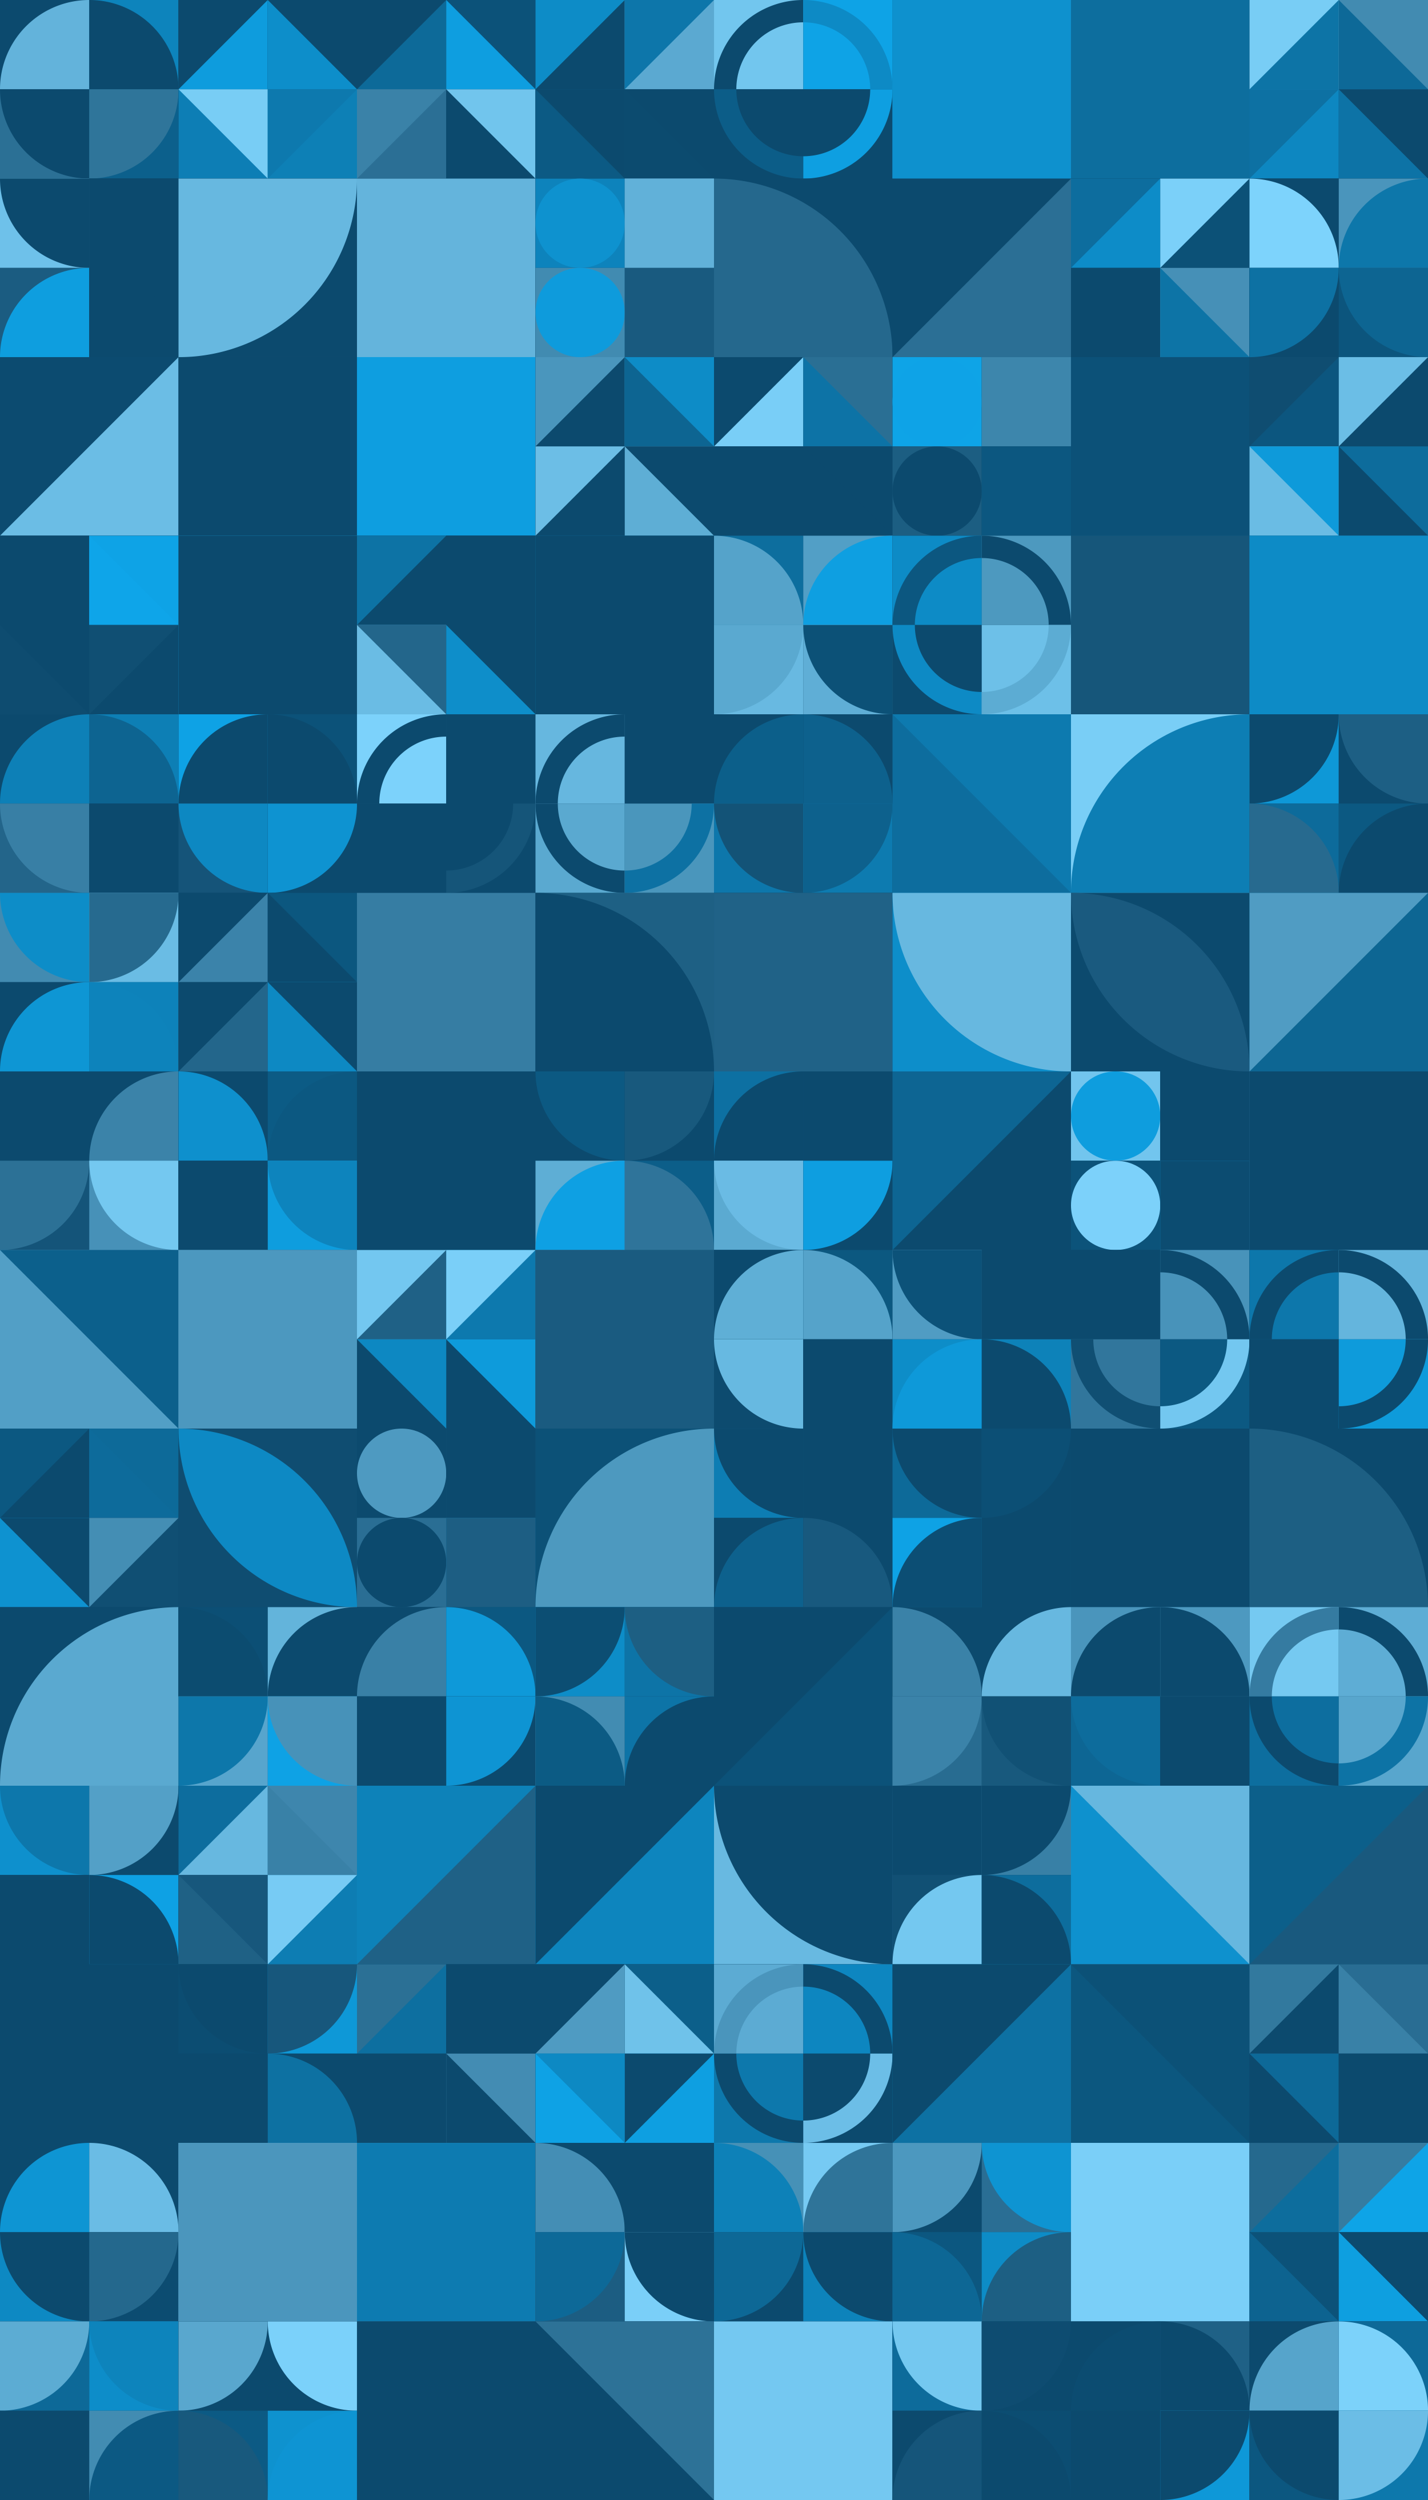 <?xml version="1.0" standalone="no"?><svg xmlns:xlink="http://www.w3.org/1999/xlink" xmlns="http://www.w3.org/2000/svg" viewBox="0 0 1000 1750.033" preserveAspectRatio="xMaxYMax slice"><g transform="scale(3.692)"><rect x="0" y="0" width="270.857" height="507.857" fill="#0c4a6e"/><rect x="0" y="0" width="33.857" height="33.857" fill="#0c4a6e"/><rect x="0" y="0" width="16.93" height="16.93" fill="#0c4a6e"/><path d="M 0 16.93 A 16.93 16.93 0 0 1  16.93 0 L 16.93 16.93" fill="#63b3db"/><rect x="16.93" y="0" width="16.93" height="16.93" fill="#0d84bc"/><path d="M 16.93 0 A 16.93 16.93 0 0 1 33.86 16.93 L 16.93 16.93" fill="#0c4a6e"/><rect x="0" y="16.93" width="16.93" height="16.93" fill="#2b7095"/><path d="M 0 16.93 A 16.93 16.93 0 0 0 16.93 33.86 L 16.93 16.93" fill="#0c4a6e"/><rect x="16.93" y="16.93" width="16.93" height="16.93" fill="#0c608c"/><path d="M 16.93 33.86 A 16.93 16.93 0 0 0 33.86 16.93 L 16.93 16.93" fill="#2f759a"/><rect x="33.857" y="0" width="33.857" height="33.857" fill="#0c4a6e"/><rect x="33.86" y="0" width="16.93" height="16.93" fill="#0c4a6e"/><polygon points="50.79,0 50.79,16.93 33.86,16.93" fill="#0e9cdd"/><rect x="50.79" y="0" width="16.93" height="16.93" fill="#0c4a6e"/><polygon points="50.79,0 67.72,16.93 50.79,16.93" fill="#0d8eca"/><rect x="33.86" y="16.93" width="16.93" height="16.93" fill="#0d7eb5"/><polygon points="33.86,16.93 50.79,16.93 50.79,33.86" fill="#78cdf5"/><rect x="50.79" y="16.93" width="16.93" height="16.93" fill="#0d80b6"/><polygon points="50.79,16.93 67.72,16.93 50.79,33.86" fill="#0d79ae"/><rect x="67.714" y="0" width="33.857" height="33.857" fill="#0c4a6e"/><rect x="67.71" y="0" width="16.93" height="16.93" fill="#0c4a6e"/><polygon points="84.64,0 84.64,16.93 67.71,16.93" fill="#0d6a99"/><rect x="84.64" y="0" width="16.93" height="16.93" fill="#0c5279"/><polygon points="84.64,0 101.57,16.93 84.64,16.93" fill="#0e9ee0"/><rect x="67.71" y="16.93" width="16.93" height="16.93" fill="#2b6f95"/><polygon points="67.71,16.93 84.64,16.93 67.71,33.86" fill="#3a82a8"/><rect x="84.64" y="16.93" width="16.93" height="16.93" fill="#0c4a6e"/><polygon points="84.64,16.93 101.57,16.93 101.57,33.86" fill="#71c5ed"/><rect x="101.571" y="0" width="33.857" height="33.857" fill="#0c4a6e"/><rect x="101.57" y="0" width="16.93" height="16.93" fill="#0d8cc7"/><polygon points="118.5,0 118.5,16.93 101.57,16.93" fill="#0c4a6e"/><rect x="118.5" y="0" width="16.93" height="16.93" fill="#5ba9d1"/><polygon points="118.5,0 135.43,0 118.5,16.93" fill="#0d76aa"/><rect x="101.57" y="16.93" width="16.93" height="16.93" fill="#0c5a84"/><polygon points="101.57,16.93 118.5,16.93 118.5,33.86" fill="#0c4a6e"/><rect x="118.5" y="16.93" width="16.93" height="16.93" fill="#0c4a6e"/><polygon points="118.5,16.93 135.43,33.86 118.5,33.86" fill="#0c4b6f"/><rect x="135.429" y="0" width="33.857" height="33.857" fill="#0c4a6e"/><rect x="135.43" y="0" width="16.93" height="16.93" fill="#72c6ee"/><path d="M 135.43 16.93 A 16.93 16.93 0 0 1 152.36 0 L 152.36 4.232 A 12.697 12.697 0 0 0 139.662 16.93" fill="#0c4a6e"/><rect x="152.36" y="0" width="16.93" height="16.93" fill="#0ea3e6"/><path d="M 152.36 0 A 16.93 16.93 0 0 1 169.29 16.93 L 165.058 16.93 A 12.697 12.697 0 0 0 152.36 4.232" fill="#0d8ac5"/><rect x="135.43" y="16.93" width="16.93" height="16.93" fill="#0c4a6e"/><path d="M 135.43 16.93 A 16.93 16.93 0 0 0 152.36 33.86 L 152.36 29.627 A 12.697 12.697 0 0 1 139.662 16.93" fill="#0c5d88"/><rect x="152.36" y="16.93" width="16.93" height="16.93" fill="#0c4a6e"/><path d="M 152.36 33.86 A 16.93 16.93 0 0 0 169.29 16.93 L 165.058 16.93 A 12.697 12.697 0 0 1 152.36 29.627" fill="#0e9fe1"/><rect x="169.29" y="0" width="33.86" height="33.86" fill="#0e9edf"/><rect x="169.29" y="0" width="33.86" height="33.86" fill="#0e91ce"/><rect x="203.14" y="0" width="33.86" height="33.86" fill="#0d6796"/><rect x="203.14" y="0" width="33.86" height="33.86" fill="#0d6e9e"/><rect x="237" y="0" width="33.857" height="33.857" fill="#0c4a6e"/><rect x="237" y="0" width="16.93" height="16.93" fill="#78cdf5"/><polygon points="253.93,0 253.93,16.93 237,16.93" fill="#0d74a6"/><rect x="253.93" y="0" width="16.93" height="16.93" fill="#428bb1"/><polygon points="253.93,0 270.86,16.93 253.93,16.93" fill="#0d6998"/><rect x="237" y="16.93" width="16.93" height="16.93" fill="#0d87c1"/><polygon points="237,16.93 253.93,16.93 237,33.86" fill="#0d71a3"/><rect x="253.93" y="16.93" width="16.93" height="16.93" fill="#0d73a6"/><polygon points="253.93,16.93 270.86,16.93 270.86,33.86" fill="#0c4a6e"/><rect x="0" y="33.857" width="33.857" height="33.857" fill="#0c4a6e"/><rect x="0" y="33.86" width="16.93" height="16.93" fill="#6ec1ea"/><path d="M 0 33.86 A 16.93 16.93 0 0 0 16.93 50.79 L 16.93 33.86" fill="#0c4a6e"/><rect x="16.93" y="33.86" width="16.93" height="16.93" fill="#0c4a6e"/><path d="M 16.93 50.79 A 16.93 16.93 0 0 0 33.86 33.86 L 16.93 33.86" fill="#0c4a6e"/><rect x="0" y="50.79" width="16.93" height="16.93" fill="#1b5c81"/><path d="M 0 67.72 A 16.93 16.93 0 0 1  16.93 50.79 L 16.93 67.72" fill="#0e9edf"/><rect x="16.93" y="50.79" width="16.93" height="16.93" fill="#0c4a6e"/><path d="M 16.93 50.79 A 16.93 16.93 0 0 1 33.86 67.72 L 16.93 67.72" fill="#0c4a6e"/><rect x="33.86" y="33.86" width="33.86" height="33.86" fill="#0c4a6e"/><path d="M 33.86 67.72 A 33.86 33.86 0 0 0 67.72 33.86 L 33.86 33.86" fill="#67b8e0"/><rect x="67.71" y="33.86" width="33.86" height="33.86" fill="#0c4a6e"/><rect x="67.71" y="33.86" width="33.86" height="33.86" fill="#64b4dc"/><rect x="101.571" y="33.857" width="33.857" height="33.857" fill="#0c4a6e"/><rect x="101.57" y="33.86" width="16.93" height="16.93" fill="#0d83bc"/><circle cx="110.035" cy="42.325" r="8.465" fill="#0e92cf"/><rect x="118.5" y="33.86" width="16.93" height="16.93" fill="#519dc4"/><rect x="118.5" y="33.86" width="16.93" height="16.93" fill="#61b1d9"/><rect x="101.57" y="50.79" width="16.93" height="16.93" fill="#418bb1"/><circle cx="110.035" cy="59.255" r="8.465" fill="#0e9bdc"/><rect x="118.5" y="50.79" width="16.93" height="16.93" fill="#3a82a8"/><rect x="118.5" y="50.79" width="16.93" height="16.93" fill="#195a7f"/><rect x="135.43" y="33.86" width="33.86" height="33.86" fill="#0c4a6e"/><path d="M 135.43 33.86 A 33.86 33.86 0 0 1 169.29 67.72 L 135.43 67.72" fill="#25688d"/><rect x="169.29" y="33.86" width="33.86" height="33.86" fill="#0c4a6e"/><polygon points="203.15,33.86 203.15,67.72 169.29,67.72" fill="#2b6f95"/><rect x="203.143" y="33.857" width="33.857" height="33.857" fill="#0c4a6e"/><rect x="203.14" y="33.86" width="16.93" height="16.93" fill="#0d6d9e"/><polygon points="220.07,33.86 220.07,50.79 203.14,50.79" fill="#0d8cc8"/><rect x="220.07" y="33.86" width="16.93" height="16.93" fill="#0c5177"/><polygon points="220.07,33.86 237,33.86 220.07,50.79" fill="#7bd0f9"/><rect x="203.14" y="50.79" width="16.93" height="16.93" fill="#0c4a6e"/><polygon points="203.14,50.79 220.07,50.79 220.07,67.72" fill="#0c4a6e"/><rect x="220.07" y="50.79" width="16.93" height="16.93" fill="#4690b7"/><polygon points="220.07,50.79 237,67.72 220.07,67.72" fill="#0d74a6"/><rect x="237" y="33.857" width="33.857" height="33.857" fill="#0c4a6e"/><rect x="237" y="33.86" width="16.93" height="16.93" fill="#0c4a6e"/><path d="M 237 33.86 A 16.93 16.93 0 0 1 253.93 50.79 L 237 50.79" fill="#7dd3fc"/><rect x="253.93" y="33.86" width="16.93" height="16.93" fill="#4a95bc"/><path d="M 253.93 50.79 A 16.93 16.93 0 0 1  270.86 33.86 L 270.86 50.79" fill="#0d77aa"/><rect x="237" y="50.79" width="16.93" height="16.93" fill="#0c4a6e"/><path d="M 237 67.72 A 16.93 16.93 0 0 0 253.93 50.79 L 237 50.79" fill="#0d71a3"/><rect x="253.93" y="50.79" width="16.93" height="16.93" fill="#0c557d"/><path d="M 253.93 50.79 A 16.93 16.93 0 0 0 270.86 67.72 L 270.86 50.79" fill="#0d6592"/><rect x="0" y="67.71" width="33.86" height="33.86" fill="#0c4b70"/><polygon points="33.86,67.71 33.86,101.57 0,101.57" fill="#6bbde5"/><rect x="33.86" y="67.71" width="33.86" height="33.86" fill="#2e7499"/><rect x="33.86" y="67.71" width="33.86" height="33.86" fill="#0c4a6e"/><rect x="67.71" y="67.71" width="33.86" height="33.86" fill="#0e8fcb"/><rect x="67.71" y="67.71" width="33.86" height="33.86" fill="#0e9ee0"/><rect x="101.571" y="67.714" width="33.857" height="33.857" fill="#0c4a6e"/><rect x="101.57" y="67.71" width="16.93" height="16.93" fill="#4a96bd"/><polygon points="118.5,67.71 118.5,84.64 101.57,84.64" fill="#0c4a6e"/><rect x="118.5" y="67.71" width="16.93" height="16.93" fill="#0d8cc7"/><polygon points="118.5,67.71 135.43,84.64 118.5,84.64" fill="#0d6592"/><rect x="101.57" y="84.64" width="16.93" height="16.93" fill="#0c4a6e"/><polygon points="101.57,84.64 118.5,84.64 101.57,101.57" fill="#6cbee6"/><rect x="118.5" y="84.64" width="16.93" height="16.93" fill="#5eaed5"/><polygon points="118.5,84.64 135.43,84.64 135.43,101.57" fill="#0c4a6e"/><rect x="135.429" y="67.714" width="33.857" height="33.857" fill="#0c4a6e"/><rect x="135.43" y="67.71" width="16.93" height="16.93" fill="#0c4a6e"/><polygon points="152.36,67.71 152.36,84.64 135.43,84.64" fill="#79cef7"/><rect x="152.36" y="67.71" width="16.93" height="16.93" fill="#2a6f94"/><polygon points="152.36,67.71 169.29,84.64 152.36,84.64" fill="#0d73a6"/><rect x="135.43" y="84.64" width="16.93" height="16.93" fill="#0c4a6e"/><polygon points="135.43,84.64 152.36,84.64 135.43,101.57" fill="#0c4a6e"/><rect x="152.36" y="84.64" width="16.93" height="16.93" fill="#0c4a6e"/><polygon points="152.36,84.64 169.29,84.64 169.29,101.57" fill="#0c4a6e"/><rect x="169.286" y="67.714" width="33.857" height="33.857" fill="#0c4a6e"/><rect x="169.29" y="67.71" width="16.93" height="16.93" fill="#0ea4e7"/><circle cx="177.755" cy="76.175" r="8.465" fill="#0ea3e7"/><rect x="186.21" y="67.71" width="16.93" height="16.93" fill="#0c4a6e"/><rect x="186.21" y="67.71" width="16.93" height="16.93" fill="#3d86ac"/><rect x="169.29" y="84.64" width="16.93" height="16.93" fill="#1c5e82"/><circle cx="177.755" cy="93.105" r="8.465" fill="#0c4a6e"/><rect x="186.21" y="84.64" width="16.93" height="16.93" fill="#0c4a6e"/><rect x="186.21" y="84.64" width="16.93" height="16.93" fill="#0c5780"/><rect x="203.14" y="67.71" width="33.86" height="33.86" fill="#0c5f8a"/><rect x="203.14" y="67.71" width="33.86" height="33.86" fill="#0c5178"/><rect x="237" y="67.714" width="33.857" height="33.857" fill="#0c4a6e"/><rect x="237" y="67.71" width="16.93" height="16.93" fill="#0f4d71"/><polygon points="253.93,67.71 253.93,84.64 237,84.64" fill="#0c567f"/><rect x="253.93" y="67.71" width="16.93" height="16.93" fill="#0c4a6e"/><polygon points="253.93,67.71 270.86,67.71 253.93,84.64" fill="#6bbee6"/><rect x="237" y="84.64" width="16.93" height="16.93" fill="#6abce4"/><polygon points="237,84.64 253.93,84.64 253.93,101.57" fill="#0e9ada"/><rect x="253.93" y="84.64" width="16.93" height="16.93" fill="#0d6c9c"/><polygon points="253.93,84.64 270.86,101.57 253.93,101.57" fill="#0c4a6e"/><rect x="0" y="101.571" width="33.857" height="33.857" fill="#0c4a6e"/><rect x="0" y="101.57" width="16.93" height="16.93" fill="#0c4a6e"/><polygon points="16.93,101.57 16.93,118.5 0,118.5" fill="#0c4a6e"/><rect x="16.93" y="101.57" width="16.93" height="16.93" fill="#0ea3e6"/><polygon points="16.93,101.57 33.86,118.5 16.93,118.5" fill="#0ea5e9"/><rect x="0" y="118.5" width="16.93" height="16.93" fill="#0e4c70"/><polygon points="0,118.5 16.93,118.5 16.93,135.43" fill="#0c4a6e"/><rect x="16.93" y="118.5" width="16.93" height="16.93" fill="#0c4a6e"/><polygon points="16.93,118.5 33.86,118.5 16.93,135.43" fill="#104f73"/><rect x="33.86" y="101.57" width="33.86" height="33.86" fill="#0e99d9"/><rect x="33.86" y="101.57" width="33.86" height="33.86" fill="#0c4a6e"/><rect x="67.714" y="101.571" width="33.857" height="33.857" fill="#0c4a6e"/><rect x="67.71" y="101.57" width="16.93" height="16.93" fill="#0d73a5"/><polygon points="84.64,101.57 84.64,118.5 67.71,118.5" fill="#0c4a6e"/><rect x="84.64" y="101.57" width="16.93" height="16.93" fill="#0c4a6e"/><polygon points="84.64,101.57 101.57,101.57 84.64,118.5" fill="#0c4a6e"/><rect x="67.71" y="118.5" width="16.93" height="16.93" fill="#6abce4"/><polygon points="67.71,118.5 84.64,118.5 84.64,135.43" fill="#23668b"/><rect x="84.64" y="118.5" width="16.93" height="16.93" fill="#0c4a6e"/><polygon points="84.64,118.5 101.57,135.43 84.64,135.43" fill="#0e8eca"/><rect x="101.57" y="101.57" width="33.86" height="33.86" fill="#0d71a3"/><rect x="101.57" y="101.57" width="33.86" height="33.86" fill="#0c4a6e"/><rect x="135.429" y="101.571" width="33.857" height="33.857" fill="#0c4a6e"/><rect x="135.43" y="101.57" width="16.93" height="16.93" fill="#0d6e9e"/><path d="M 135.43 101.57 A 16.93 16.93 0 0 1 152.36 118.5 L 135.43 118.5" fill="#55a3ca"/><rect x="152.36" y="101.57" width="16.93" height="16.93" fill="#529fc6"/><path d="M 152.36 118.5 A 16.93 16.93 0 0 1  169.29 101.57 L 169.29 118.5" fill="#0e9fe1"/><rect x="135.43" y="118.5" width="16.93" height="16.93" fill="#68b9e1"/><path d="M 135.43 135.43 A 16.93 16.93 0 0 0 152.36 118.5 L 135.43 118.5" fill="#5aa9d0"/><rect x="152.36" y="118.5" width="16.93" height="16.93" fill="#5faed6"/><path d="M 152.36 118.5 A 16.93 16.93 0 0 0 169.29 135.43 L 169.29 118.5" fill="#0c5177"/><rect x="169.286" y="101.571" width="33.857" height="33.857" fill="#0c4a6e"/><rect x="169.29" y="101.57" width="16.93" height="16.93" fill="#0d8bc6"/><path d="M 169.29 118.5 A 16.93 16.93 0 0 1 186.22 101.57 L 186.22 105.802 A 12.697 12.697 0 0 0 173.522 118.5" fill="#0c5780"/><rect x="186.21" y="101.57" width="16.93" height="16.93" fill="#4d99bf"/><path d="M 186.21 101.57 A 16.93 16.93 0 0 1 203.14 118.5 L 198.907 118.5 A 12.697 12.697 0 0 0 186.21 105.802" fill="#0c4a6e"/><rect x="169.29" y="118.5" width="16.93" height="16.93" fill="#0c4a6e"/><path d="M 169.29 118.5 A 16.93 16.93 0 0 0 186.22 135.43 L 186.22 131.197 A 12.697 12.697 0 0 1 173.522 118.5" fill="#0d8ac5"/><rect x="186.21" y="118.5" width="16.93" height="16.93" fill="#6dc0e8"/><path d="M 186.21 135.43 A 16.93 16.93 0 0 0 203.14 118.5 L 198.907 118.5 A 12.697 12.697 0 0 1 186.21 131.197" fill="#5cacd3"/><rect x="203.14" y="101.57" width="33.86" height="33.86" fill="#0c5a84"/><rect x="203.14" y="101.57" width="33.86" height="33.86" fill="#16567a"/><rect x="237" y="101.57" width="33.86" height="33.86" fill="#0d7aaf"/><rect x="237" y="101.57" width="33.86" height="33.86" fill="#0d8bc6"/><rect x="0" y="135.429" width="33.857" height="33.857" fill="#0c4a6e"/><rect x="0" y="135.43" width="16.93" height="16.93" fill="#0c4a6e"/><path d="M 0 152.36 A 16.93 16.93 0 0 1  16.93 135.43 L 16.93 152.36" fill="#0d80b7"/><rect x="16.93" y="135.43" width="16.93" height="16.93" fill="#0d7fb5"/><path d="M 16.93 135.43 A 16.93 16.93 0 0 1 33.86 152.36 L 16.93 152.36" fill="#0d6491"/><rect x="0" y="152.36" width="16.93" height="16.93" fill="#23658a"/><path d="M 0 152.36 A 16.93 16.93 0 0 0 16.93 169.29 L 16.93 152.36" fill="#387fa5"/><rect x="16.93" y="152.36" width="16.93" height="16.93" fill="#0c4a6e"/><path d="M 16.93 169.29 A 16.93 16.93 0 0 0 33.86 152.36 L 16.93 152.36" fill="#0c4a6e"/><rect x="33.857" y="135.429" width="33.857" height="33.857" fill="#0c4a6e"/><rect x="33.86" y="135.43" width="16.93" height="16.93" fill="#0ea2e5"/><path d="M 33.86 152.36 A 16.93 16.93 0 0 1  50.79 135.43 L 50.79 152.36" fill="#0c4a6e"/><rect x="50.79" y="135.43" width="16.93" height="16.93" fill="#0c5279"/><path d="M 50.79 135.43 A 16.93 16.93 0 0 1 67.72 152.36 L 50.79 152.36" fill="#0c4a6e"/><rect x="33.86" y="152.36" width="16.93" height="16.93" fill="#155479"/><path d="M 33.86 152.36 A 16.93 16.93 0 0 0 50.79 169.29 L 50.79 152.36" fill="#0d88c2"/><rect x="50.79" y="152.36" width="16.93" height="16.93" fill="#0c4a6e"/><path d="M 50.79 169.29 A 16.93 16.93 0 0 0 67.72 152.36 L 50.79 152.36" fill="#0e93d1"/><rect x="67.714" y="135.429" width="33.857" height="33.857" fill="#0c4a6e"/><rect x="67.71" y="135.43" width="16.93" height="16.93" fill="#7cd2fb"/><path d="M 67.71 152.36 A 16.93 16.93 0 0 1 84.64 135.43 L 84.64 139.662 A 12.697 12.697 0 0 0 71.942 152.36" fill="#0c4a6e"/><rect x="84.64" y="135.43" width="16.93" height="16.93" fill="#0c4a6e"/><path d="M 84.64 135.43 A 16.93 16.93 0 0 1 101.57 152.36 L 97.338 152.36 A 12.697 12.697 0 0 0 84.64 139.662" fill="#0c4a6e"/><rect x="67.71" y="152.36" width="16.93" height="16.93" fill="#0c4a6e"/><path d="M 67.71 152.36 A 16.93 16.93 0 0 0 84.64 169.29 L 84.64 165.058 A 12.697 12.697 0 0 1 71.942 152.36" fill="#0c4a6e"/><rect x="84.64" y="152.36" width="16.93" height="16.93" fill="#0c4a6e"/><path d="M 84.64 169.29 A 16.93 16.93 0 0 0 101.57 152.36 L 97.338 152.36 A 12.697 12.697 0 0 1 84.64 165.058" fill="#155579"/><rect x="101.571" y="135.429" width="33.857" height="33.857" fill="#0c4a6e"/><rect x="101.57" y="135.43" width="16.93" height="16.93" fill="#66b7df"/><path d="M 101.57 152.36 A 16.93 16.93 0 0 1 118.5 135.43 L 118.5 139.662 A 12.697 12.697 0 0 0 105.802 152.36" fill="#0c4a6e"/><rect x="118.5" y="135.43" width="16.93" height="16.93" fill="#0c4a6e"/><path d="M 118.5 135.43 A 16.93 16.93 0 0 1 135.43 152.36 L 131.197 152.36 A 12.697 12.697 0 0 0 118.5 139.662" fill="#0c4a6e"/><rect x="101.57" y="152.36" width="16.93" height="16.93" fill="#5aa9d0"/><path d="M 101.57 152.36 A 16.93 16.93 0 0 0 118.5 169.29 L 118.5 165.058 A 12.697 12.697 0 0 1 105.802 152.36" fill="#0c4a6e"/><rect x="118.5" y="152.36" width="16.93" height="16.93" fill="#4a96bc"/><path d="M 118.5 169.29 A 16.93 16.93 0 0 0 135.43 152.36 L 131.197 152.36 A 12.697 12.697 0 0 1 118.5 165.058" fill="#0d71a3"/><rect x="135.429" y="135.429" width="33.857" height="33.857" fill="#0c4a6e"/><rect x="135.43" y="135.43" width="16.93" height="16.93" fill="#0c4a6e"/><path d="M 135.43 152.36 A 16.93 16.93 0 0 1  152.36 135.43 L 152.36 152.36" fill="#0c5f8a"/><rect x="152.36" y="135.43" width="16.93" height="16.93" fill="#0c4a6e"/><path d="M 152.36 135.43 A 16.93 16.93 0 0 1 169.29 152.36 L 152.36 152.36" fill="#0d618d"/><rect x="135.43" y="152.36" width="16.93" height="16.93" fill="#0d77ab"/><path d="M 135.43 152.36 A 16.93 16.93 0 0 0 152.36 169.29 L 152.36 152.36" fill="#135377"/><rect x="152.36" y="152.36" width="16.93" height="16.93" fill="#0d7bb0"/><path d="M 152.36 169.29 A 16.93 16.93 0 0 0 169.29 152.36 L 152.36 152.36" fill="#0d618d"/><rect x="169.29" y="135.43" width="33.86" height="33.86" fill="#0d6d9e"/><polygon points="169.29,135.43 203.15,135.43 203.15,169.29" fill="#0d7aaf"/><rect x="203.14" y="135.43" width="33.86" height="33.86" fill="#79cef6"/><path d="M 203.14 169.29 A 33.86 33.86 0 0 1  237 135.43 L 237 169.29" fill="#0d7eb4"/><rect x="237" y="135.429" width="33.857" height="33.857" fill="#0c4a6e"/><rect x="237" y="135.43" width="16.93" height="16.93" fill="#0e98d7"/><path d="M 237 152.36 A 16.93 16.93 0 0 0 253.93 135.43 L 237 135.43" fill="#0c4a6e"/><rect x="253.93" y="135.43" width="16.93" height="16.93" fill="#0c4a6e"/><path d="M 253.93 135.43 A 16.93 16.93 0 0 0 270.86 152.36 L 270.86 135.43" fill="#1d5f84"/><rect x="237" y="152.36" width="16.93" height="16.93" fill="#0d6b9b"/><path d="M 237 152.36 A 16.93 16.93 0 0 1 253.93 169.29 L 237 169.29" fill="#276a8f"/><rect x="253.93" y="152.36" width="16.93" height="16.93" fill="#0c5982"/><path d="M 253.93 169.29 A 16.93 16.93 0 0 1  270.86 152.36 L 270.86 169.29" fill="#0c4a6e"/><rect x="0" y="169.286" width="33.857" height="33.857" fill="#0c4a6e"/><rect x="0" y="169.29" width="16.93" height="16.93" fill="#428bb1"/><path d="M 0 169.29 A 16.93 16.93 0 0 0 16.93 186.22 L 16.93 169.29" fill="#0d8dc8"/><rect x="16.93" y="169.29" width="16.93" height="16.93" fill="#6abce4"/><path d="M 16.93 186.22 A 16.93 16.93 0 0 0 33.86 169.29 L 16.93 169.29" fill="#266a8f"/><rect x="0" y="186.21" width="16.93" height="16.93" fill="#0c4a6e"/><path d="M 0 203.14 A 16.93 16.93 0 0 1  16.93 186.21 L 16.93 203.14" fill="#0e96d4"/><rect x="16.93" y="186.21" width="16.93" height="16.93" fill="#0d82ba"/><path d="M 16.93 186.21 A 16.93 16.93 0 0 1 33.86 203.14 L 16.93 203.14" fill="#0d83bb"/><rect x="33.857" y="169.286" width="33.857" height="33.857" fill="#0c4a6e"/><rect x="33.86" y="169.29" width="16.93" height="16.93" fill="#0c4a6e"/><polygon points="50.79,169.29 50.79,186.22 33.86,186.22" fill="#3b83aa"/><rect x="50.79" y="169.29" width="16.93" height="16.93" fill="#0c577f"/><polygon points="50.79,169.29 67.72,186.22 50.79,186.22" fill="#0c4a6e"/><rect x="33.86" y="186.21" width="16.93" height="16.93" fill="#23668b"/><polygon points="33.86,186.21 50.79,186.21 33.86,203.14" fill="#0c4a6e"/><rect x="50.79" y="186.21" width="16.93" height="16.93" fill="#0d89c3"/><polygon points="50.79,186.21 67.72,186.21 67.72,203.14" fill="#0c4a6e"/><rect x="67.71" y="169.29" width="33.86" height="33.86" fill="#0c4a6e"/><rect x="67.71" y="169.29" width="33.86" height="33.86" fill="#367da3"/><rect x="101.57" y="169.29" width="33.86" height="33.86" fill="#1e6084"/><path d="M 101.57 169.29 A 33.86 33.86 0 0 1 135.43 203.15 L 101.57 203.15" fill="#0c4a6e"/><rect x="135.43" y="169.29" width="33.86" height="33.86" fill="#0c4a6e"/><rect x="135.43" y="169.29" width="33.86" height="33.86" fill="#206287"/><rect x="169.29" y="169.29" width="33.86" height="33.86" fill="#0d8eca"/><path d="M 169.29 169.29 A 33.86 33.86 0 0 0 203.15 203.15 L 203.15 169.29" fill="#67b8e0"/><rect x="203.14" y="169.29" width="33.86" height="33.86" fill="#0c4a6e"/><path d="M 203.14 169.29 A 33.86 33.86 0 0 1  237 203.15 L 203.14 169.29 A 33.86 33.86 0 0 0 237 203.15" fill="#1a5a7f"/><rect x="237" y="169.29" width="33.86" height="33.86" fill="#0d6693"/><polygon points="237,169.29 270.86,169.29 237,203.15" fill="#509cc3"/><rect x="0" y="203.143" width="33.857" height="33.857" fill="#0c4a6e"/><rect x="0" y="203.14" width="16.93" height="16.93" fill="#0c4a6e"/><path d="M 0 203.14 A 16.93 16.93 0 0 1 16.93 220.07 L 0 220.07" fill="#0c4a6e"/><rect x="16.93" y="203.14" width="16.93" height="16.93" fill="#0c4a6e"/><path d="M 16.93 220.07 A 16.93 16.93 0 0 1  33.86 203.14 L 33.86 220.07" fill="#3b83a9"/><rect x="0" y="220.07" width="16.93" height="16.93" fill="#145479"/><path d="M 0 237 A 16.93 16.93 0 0 0 16.93 220.07 L 0 220.07" fill="#2c7196"/><rect x="16.93" y="220.07" width="16.93" height="16.93" fill="#4791b8"/><path d="M 16.93 220.07 A 16.93 16.93 0 0 0 33.86 237 L 33.86 220.07" fill="#74c8f0"/><rect x="33.857" y="203.143" width="33.857" height="33.857" fill="#0c4a6e"/><rect x="33.86" y="203.14" width="16.93" height="16.93" fill="#0c4a6e"/><path d="M 33.86 203.14 A 16.93 16.93 0 0 1 50.79 220.07 L 33.86 220.07" fill="#0e90cd"/><rect x="50.79" y="203.14" width="16.93" height="16.93" fill="#0c5b85"/><path d="M 50.79 220.07 A 16.93 16.93 0 0 1  67.72 203.14 L 67.72 220.07" fill="#0c5881"/><rect x="33.86" y="220.07" width="16.93" height="16.93" fill="#0c4a6e"/><path d="M 33.86 237 A 16.93 16.93 0 0 0 50.79 220.07 L 33.86 220.07" fill="#0c4a6e"/><rect x="50.79" y="220.07" width="16.93" height="16.93" fill="#0e9dde"/><path d="M 50.79 220.07 A 16.93 16.93 0 0 0 67.72 237 L 67.72 220.07" fill="#0d84bd"/><rect x="67.71" y="203.14" width="33.86" height="33.86" fill="#0c4a6e"/><polygon points="67.71,203.14 101.57,203.14 101.57,237" fill="#0c4a6e"/><rect x="101.571" y="203.143" width="33.857" height="33.857" fill="#0c4a6e"/><rect x="101.57" y="203.14" width="16.93" height="16.93" fill="#0c4a6e"/><path d="M 101.57 203.14 A 16.93 16.93 0 0 0 118.5 220.07 L 118.5 203.14" fill="#0c5982"/><rect x="118.5" y="203.14" width="16.93" height="16.93" fill="#0c4a6e"/><path d="M 118.5 220.07 A 16.93 16.93 0 0 0 135.43 203.14 L 118.5 203.14" fill="#18597d"/><rect x="101.57" y="220.07" width="16.93" height="16.93" fill="#5eaed5"/><path d="M 101.57 237 A 16.93 16.93 0 0 1  118.5 220.07 L 118.5 237" fill="#0ea0e3"/><rect x="118.5" y="220.07" width="16.93" height="16.93" fill="#0c5e89"/><path d="M 118.5 220.07 A 16.93 16.93 0 0 1 135.43 237 L 118.5 237" fill="#2f749a"/><rect x="135.429" y="203.143" width="33.857" height="33.857" fill="#0c4a6e"/><rect x="135.43" y="203.14" width="16.93" height="16.93" fill="#0d70a2"/><path d="M 135.43 220.07 A 16.93 16.93 0 0 1  152.36 203.14 L 152.36 220.07" fill="#0c4a6e"/><rect x="152.36" y="203.14" width="16.93" height="16.93" fill="#0c4a6e"/><path d="M 152.36 203.14 A 16.93 16.93 0 0 1 169.29 220.07 L 152.36 220.07" fill="#0c4a6e"/><rect x="135.43" y="220.07" width="16.93" height="16.93" fill="#5baad1"/><path d="M 135.43 220.07 A 16.93 16.93 0 0 0 152.36 237 L 152.36 220.07" fill="#6abbe4"/><rect x="152.36" y="220.07" width="16.93" height="16.93" fill="#0c4a6e"/><path d="M 152.36 237 A 16.93 16.93 0 0 0 169.29 220.07 L 152.36 220.07" fill="#0e9ee0"/><rect x="169.29" y="203.14" width="33.86" height="33.86" fill="#0d6593"/><polygon points="203.15,203.14 203.15,237 169.29,237" fill="#0c4a6e"/><rect x="203.143" y="203.143" width="33.857" height="33.857" fill="#0c4a6e"/><rect x="203.14" y="203.14" width="16.93" height="16.93" fill="#72c5ee"/><circle cx="211.605" cy="211.605" r="8.465" fill="#0e9dde"/><rect x="220.07" y="203.14" width="16.93" height="16.93" fill="#0c577f"/><rect x="220.07" y="203.14" width="16.93" height="16.93" fill="#0c4a6e"/><rect x="203.14" y="220.07" width="16.93" height="16.93" fill="#0c537a"/><circle cx="211.605" cy="228.535" r="8.465" fill="#7cd1fa"/><rect x="220.07" y="220.07" width="16.93" height="16.93" fill="#0e8fcc"/><rect x="220.07" y="220.07" width="16.93" height="16.93" fill="#0c4c71"/><rect x="237" y="203.14" width="33.86" height="33.86" fill="#286d92"/><rect x="237" y="203.14" width="33.86" height="33.86" fill="#0c4a6e"/><rect x="0" y="237" width="33.86" height="33.86" fill="#529fc6"/><polygon points="0,237 33.86,237 33.86,270.86" fill="#0c608c"/><rect x="33.86" y="237" width="33.86" height="33.86" fill="#458fb5"/><rect x="33.86" y="237" width="33.86" height="33.86" fill="#4c98bf"/><rect x="67.714" y="237" width="33.857" height="33.857" fill="#0c4a6e"/><rect x="67.71" y="237" width="16.93" height="16.93" fill="#73c7f0"/><polygon points="84.64,237 84.64,253.93 67.71,253.93" fill="#1f6186"/><rect x="84.64" y="237" width="16.93" height="16.93" fill="#0d79ae"/><polygon points="84.64,237 101.57,237 84.64,253.93" fill="#7acff8"/><rect x="67.71" y="253.93" width="16.93" height="16.93" fill="#0c4a6e"/><polygon points="67.71,253.93 84.64,253.93 84.64,270.86" fill="#0d88c2"/><rect x="84.64" y="253.93" width="16.93" height="16.93" fill="#0e9bdb"/><polygon points="84.64,253.93 101.57,270.86 84.64,270.86" fill="#0c4a6e"/><rect x="101.57" y="237" width="33.86" height="33.86" fill="#2a6f94"/><rect x="101.57" y="237" width="33.86" height="33.86" fill="#1a5b80"/><rect x="135.429" y="237" width="33.857" height="33.857" fill="#0c4a6e"/><rect x="135.43" y="237" width="16.93" height="16.93" fill="#0c4a6e"/><path d="M 135.43 253.93 A 16.93 16.93 0 0 1  152.36 237 L 152.36 253.93" fill="#5fafd6"/><rect x="152.36" y="237" width="16.93" height="16.93" fill="#0c5880"/><path d="M 152.36 237 A 16.93 16.93 0 0 1 169.29 253.93 L 152.36 253.93" fill="#55a3ca"/><rect x="135.43" y="253.93" width="16.93" height="16.93" fill="#0d4b6f"/><path d="M 135.43 253.93 A 16.93 16.93 0 0 0 152.36 270.86 L 152.36 253.93" fill="#67b9e1"/><rect x="152.36" y="253.93" width="16.93" height="16.93" fill="#0c4a6e"/><path d="M 152.36 270.86 A 16.93 16.93 0 0 0 169.29 253.93 L 152.36 253.93" fill="#0c4a6e"/><rect x="169.286" y="237" width="33.857" height="33.857" fill="#0c4a6e"/><rect x="169.29" y="237" width="16.93" height="16.93" fill="#509cc3"/><path d="M 169.29 237 A 16.93 16.93 0 0 0 186.22 253.93 L 186.22 237" fill="#0c5279"/><rect x="186.21" y="237" width="16.93" height="16.93" fill="#0c4a6e"/><path d="M 186.21 253.93 A 16.93 16.93 0 0 0 203.14 237 L 186.21 237" fill="#0c4a6e"/><rect x="169.29" y="253.93" width="16.93" height="16.93" fill="#0d8dc8"/><path d="M 169.29 270.86 A 16.93 16.93 0 0 1  186.22 253.93 L 186.22 270.86" fill="#0e99d9"/><rect x="186.21" y="253.93" width="16.93" height="16.93" fill="#0d82b9"/><path d="M 186.21 253.93 A 16.93 16.93 0 0 1 203.14 270.86 L 186.21 270.86" fill="#0c4a6e"/><rect x="203.143" y="237" width="33.857" height="33.857" fill="#0c4a6e"/><rect x="203.14" y="237" width="16.93" height="16.93" fill="#0c4a6e"/><path d="M 203.14 253.93 A 16.93 16.93 0 0 1 220.07 237 L 220.07 241.232 A 12.697 12.697 0 0 0 207.372 253.93" fill="#0c4a6e"/><rect x="220.07" y="237" width="16.93" height="16.93" fill="#4893ba"/><path d="M 220.07 237 A 16.93 16.93 0 0 1 237 253.93 L 232.767 253.93 A 12.697 12.697 0 0 0 220.07 241.232" fill="#0c4a6e"/><rect x="203.14" y="253.93" width="16.93" height="16.93" fill="#31769c"/><path d="M 203.14 253.93 A 16.93 16.93 0 0 0 220.07 270.86 L 220.07 266.627 A 12.697 12.697 0 0 1 207.372 253.93" fill="#104f73"/><rect x="220.07" y="253.93" width="16.93" height="16.93" fill="#0c5982"/><path d="M 220.07 270.86 A 16.93 16.93 0 0 0 237 253.93 L 232.767 253.93 A 12.697 12.697 0 0 1 220.07 266.627" fill="#73c7f0"/><rect x="237" y="237" width="33.857" height="33.857" fill="#0c4a6e"/><rect x="237" y="237" width="16.93" height="16.93" fill="#0d77ab"/><path d="M 237 253.93 A 16.93 16.93 0 0 1 253.93 237 L 253.93 241.232 A 12.697 12.697 0 0 0 241.232 253.93" fill="#0c4a6e"/><rect x="253.93" y="237" width="16.93" height="16.93" fill="#64b5dd"/><path d="M 253.93 237 A 16.93 16.93 0 0 1 270.86 253.93 L 266.627 253.93 A 12.697 12.697 0 0 0 253.93 241.232" fill="#0c4a6e"/><rect x="237" y="253.93" width="16.93" height="16.93" fill="#0c4a6e"/><path d="M 237 253.93 A 16.93 16.93 0 0 0 253.93 270.86 L 253.93 266.627 A 12.697 12.697 0 0 1 241.232 253.93" fill="#0c4a6e"/><rect x="253.93" y="253.93" width="16.93" height="16.93" fill="#0e9bdb"/><path d="M 253.93 270.86 A 16.93 16.93 0 0 0 270.86 253.93 L 266.627 253.93 A 12.697 12.697 0 0 1 253.93 266.627" fill="#0c4a6e"/><rect x="0" y="270.857" width="33.857" height="33.857" fill="#0c4a6e"/><rect x="0" y="270.86" width="16.93" height="16.93" fill="#0c5881"/><polygon points="16.93,270.86 16.93,287.79 0,287.79" fill="#0c4a6e"/><rect x="16.93" y="270.86" width="16.93" height="16.93" fill="#0d6a99"/><polygon points="16.93,270.86 33.86,287.79 16.93,287.79" fill="#0d6b9b"/><rect x="0" y="287.79" width="16.93" height="16.93" fill="#0e92d0"/><polygon points="0,287.79 16.93,287.79 16.93,304.72" fill="#0c4a6e"/><rect x="16.93" y="287.79" width="16.93" height="16.93" fill="#104f73"/><polygon points="16.93,287.79 33.86,287.79 16.93,304.72" fill="#448eb4"/><rect x="33.86" y="270.86" width="33.86" height="33.86" fill="#0f4d71"/><path d="M 33.86 270.86 A 33.86 33.86 0 0 1  67.72 304.72 L 33.86 270.86 A 33.86 33.86 0 0 0 67.72 304.72" fill="#0d89c4"/><rect x="67.714" y="270.857" width="33.857" height="33.857" fill="#0c4a6e"/><rect x="67.71" y="270.86" width="16.93" height="16.93" fill="#0c4a6e"/><circle cx="76.175" cy="279.325" r="8.465" fill="#4e9ac1"/><rect x="84.64" y="270.86" width="16.93" height="16.93" fill="#145378"/><rect x="84.64" y="270.86" width="16.93" height="16.93" fill="#0c4a6e"/><rect x="67.71" y="287.79" width="16.93" height="16.93" fill="#2a6e94"/><circle cx="76.175" cy="296.255" r="8.465" fill="#0c4a6e"/><rect x="84.64" y="287.79" width="16.93" height="16.93" fill="#0d81b8"/><rect x="84.64" y="287.79" width="16.93" height="16.93" fill="#1d5e83"/><rect x="101.57" y="270.86" width="33.86" height="33.86" fill="#0c5177"/><path d="M 101.57 304.72 A 33.86 33.86 0 0 1  135.43 270.86 L 135.43 304.72" fill="#4d99bf"/><rect x="135.429" y="270.857" width="33.857" height="33.857" fill="#0c4a6e"/><rect x="135.43" y="270.86" width="16.93" height="16.93" fill="#0d7db3"/><path d="M 135.43 270.86 A 16.93 16.93 0 0 0 152.36 287.79 L 152.36 270.86" fill="#0c4a6e"/><rect x="152.36" y="270.86" width="16.93" height="16.93" fill="#0c4a6e"/><path d="M 152.36 287.79 A 16.93 16.93 0 0 0 169.29 270.86 L 152.36 270.86" fill="#0c4a6e"/><rect x="135.43" y="287.79" width="16.93" height="16.93" fill="#0c4a6e"/><path d="M 135.43 304.72 A 16.93 16.93 0 0 1  152.36 287.79 L 152.36 304.72" fill="#0d618d"/><rect x="152.36" y="287.79" width="16.93" height="16.93" fill="#0c4a6e"/><path d="M 152.36 287.79 A 16.93 16.93 0 0 1 169.29 304.72 L 152.36 304.72" fill="#18597e"/><rect x="169.286" y="270.857" width="33.857" height="33.857" fill="#0c4a6e"/><rect x="169.29" y="270.86" width="16.93" height="16.93" fill="#0d6a99"/><path d="M 169.29 270.86 A 16.93 16.93 0 0 0 186.22 287.79 L 186.22 270.86" fill="#0c4a6e"/><rect x="186.21" y="270.86" width="16.93" height="16.93" fill="#0c4a6e"/><path d="M 186.21 287.79 A 16.93 16.93 0 0 0 203.14 270.86 L 186.21 270.86" fill="#0c4f75"/><rect x="169.29" y="287.79" width="16.93" height="16.93" fill="#0ea2e5"/><path d="M 169.29 304.72 A 16.93 16.93 0 0 1  186.22 287.79 L 186.22 304.72" fill="#0c4e74"/><rect x="186.21" y="287.79" width="16.93" height="16.93" fill="#0c4a6e"/><path d="M 186.21 287.79 A 16.93 16.93 0 0 1 203.14 304.72 L 186.21 304.72" fill="#0c4a6e"/><rect x="203.14" y="270.86" width="33.86" height="33.86" fill="#0d79ae"/><rect x="203.14" y="270.86" width="33.86" height="33.86" fill="#0c4a6e"/><rect x="237" y="270.86" width="33.86" height="33.86" fill="#0c4a6e"/><path d="M 237 270.86 A 33.86 33.86 0 0 1 270.86 304.72 L 237 304.72" fill="#1d5f83"/><rect x="0" y="304.71" width="33.86" height="33.86" fill="#0c4a6e"/><path d="M 0 338.57 A 33.86 33.86 0 0 1  33.86 304.71 L 33.86 338.57" fill="#5aa9d0"/><rect x="33.857" y="304.714" width="33.857" height="33.857" fill="#0c4a6e"/><rect x="33.86" y="304.71" width="16.93" height="16.93" fill="#0c4f75"/><path d="M 33.86 304.71 A 16.93 16.93 0 0 1 50.79 321.64 L 33.86 321.64" fill="#0c4c70"/><rect x="50.79" y="304.71" width="16.93" height="16.93" fill="#63b4db"/><path d="M 50.79 321.64 A 16.93 16.93 0 0 1  67.72 304.71 L 67.72 321.64" fill="#0c4a6e"/><rect x="33.86" y="321.64" width="16.93" height="16.93" fill="#57a5cd"/><path d="M 33.86 338.57 A 16.93 16.93 0 0 0 50.79 321.64 L 33.86 321.64" fill="#0d77aa"/><rect x="50.79" y="321.64" width="16.93" height="16.93" fill="#0ea2e5"/><path d="M 50.79 321.64 A 16.93 16.93 0 0 0 67.72 338.57 L 67.72 321.64" fill="#4792b9"/><rect x="67.714" y="304.714" width="33.857" height="33.857" fill="#0c4a6e"/><rect x="67.71" y="304.71" width="16.93" height="16.93" fill="#0c4a6e"/><path d="M 67.71 321.64 A 16.93 16.93 0 0 1  84.64 304.71 L 84.64 321.64" fill="#3980a6"/><rect x="84.64" y="304.71" width="16.93" height="16.93" fill="#0c5881"/><path d="M 84.64 304.71 A 16.93 16.93 0 0 1 101.57 321.64 L 84.64 321.64" fill="#0e99d9"/><rect x="67.71" y="321.64" width="16.93" height="16.93" fill="#0c4a6e"/><path d="M 67.71 321.64 A 16.93 16.93 0 0 0 84.64 338.57 L 84.64 321.64" fill="#0c4a6e"/><rect x="84.64" y="321.64" width="16.93" height="16.93" fill="#0c4a6e"/><path d="M 84.64 338.57 A 16.93 16.93 0 0 0 101.57 321.64 L 84.64 321.64" fill="#0e94d3"/><rect x="101.571" y="304.714" width="33.857" height="33.857" fill="#0c4a6e"/><rect x="101.57" y="304.71" width="16.93" height="16.93" fill="#0d8dc8"/><path d="M 101.57 321.64 A 16.93 16.93 0 0 0 118.5 304.71 L 101.57 304.71" fill="#0c4e73"/><rect x="118.5" y="304.71" width="16.93" height="16.93" fill="#0d74a7"/><path d="M 118.5 304.71 A 16.93 16.93 0 0 0 135.43 321.64 L 135.43 304.71" fill="#1d5f83"/><rect x="101.57" y="321.64" width="16.93" height="16.93" fill="#428cb2"/><path d="M 101.57 321.64 A 16.93 16.93 0 0 1 118.5 338.57 L 101.57 338.57" fill="#0c5b84"/><rect x="118.5" y="321.64" width="16.93" height="16.93" fill="#0d74a7"/><path d="M 118.5 338.57 A 16.93 16.93 0 0 1  135.43 321.64 L 135.43 338.57" fill="#0c4a6e"/><rect x="135.43" y="304.71" width="33.86" height="33.86" fill="#0c4a6e"/><polygon points="169.29,304.71 169.29,338.57 135.43,338.57" fill="#0c5279"/><rect x="169.286" y="304.714" width="33.857" height="33.857" fill="#0c4a6e"/><rect x="169.29" y="304.71" width="16.93" height="16.93" fill="#0c4a6e"/><path d="M 169.29 304.71 A 16.93 16.93 0 0 1 186.22 321.64 L 169.29 321.64" fill="#3a82a8"/><rect x="186.21" y="304.71" width="16.93" height="16.93" fill="#0c4a6e"/><path d="M 186.21 321.64 A 16.93 16.93 0 0 1  203.14 304.71 L 203.14 321.64" fill="#67b8e0"/><rect x="169.29" y="321.64" width="16.93" height="16.93" fill="#286c91"/><path d="M 169.29 338.57 A 16.93 16.93 0 0 0 186.22 321.64 L 169.29 321.64" fill="#3b83a9"/><rect x="186.21" y="321.64" width="16.93" height="16.93" fill="#18597d"/><path d="M 186.21 321.64 A 16.93 16.93 0 0 0 203.14 338.57 L 203.14 321.64" fill="#115175"/><rect x="203.143" y="304.714" width="33.857" height="33.857" fill="#0c4a6e"/><rect x="203.14" y="304.71" width="16.93" height="16.93" fill="#4a95bc"/><path d="M 203.14 321.64 A 16.93 16.93 0 0 1  220.07 304.71 L 220.07 321.64" fill="#0c4a6e"/><rect x="220.07" y="304.71" width="16.93" height="16.93" fill="#4d99c0"/><path d="M 220.07 304.71 A 16.93 16.93 0 0 1 237 321.64 L 220.07 321.64" fill="#0c4a6e"/><rect x="203.14" y="321.64" width="16.93" height="16.93" fill="#0d6694"/><path d="M 203.14 321.64 A 16.93 16.93 0 0 0 220.07 338.57 L 220.07 321.64" fill="#0d6c9c"/><rect x="220.07" y="321.64" width="16.93" height="16.93" fill="#0c4a6e"/><path d="M 220.07 338.57 A 16.93 16.93 0 0 0 237 321.64 L 220.07 321.64" fill="#0c4a6e"/><rect x="237" y="304.714" width="33.857" height="33.857" fill="#0c4a6e"/><rect x="237" y="304.71" width="16.93" height="16.93" fill="#75c9f1"/><path d="M 237 321.64 A 16.93 16.93 0 0 1 253.93 304.71 L 253.93 308.942 A 12.697 12.697 0 0 0 241.232 321.64" fill="#357ba1"/><rect x="253.93" y="304.71" width="16.93" height="16.93" fill="#5eadd5"/><path d="M 253.93 304.71 A 16.93 16.93 0 0 1 270.86 321.64 L 266.627 321.64 A 12.697 12.697 0 0 0 253.93 308.942" fill="#0c4a6e"/><rect x="237" y="321.64" width="16.93" height="16.93" fill="#0d6e9f"/><path d="M 237 321.64 A 16.93 16.93 0 0 0 253.93 338.57 L 253.93 334.337 A 12.697 12.697 0 0 1 241.232 321.64" fill="#0c4a6e"/><rect x="253.93" y="321.64" width="16.93" height="16.93" fill="#58a6cd"/><path d="M 253.93 338.57 A 16.93 16.93 0 0 0 270.86 321.64 L 266.627 321.64 A 12.697 12.697 0 0 1 253.93 334.337" fill="#0d73a5"/><rect x="0" y="338.571" width="33.857" height="33.857" fill="#0c4a6e"/><rect x="0" y="338.57" width="16.93" height="16.93" fill="#0e90cd"/><path d="M 0 338.57 A 16.93 16.93 0 0 0 16.93 355.5 L 16.93 338.57" fill="#0d77ab"/><rect x="16.93" y="338.57" width="16.93" height="16.93" fill="#0c4a6e"/><path d="M 16.93 355.5 A 16.93 16.93 0 0 0 33.86 338.57 L 16.93 338.57" fill="#53a0c7"/><rect x="0" y="355.5" width="16.93" height="16.93" fill="#0c4a6e"/><path d="M 0 372.43 A 16.93 16.93 0 0 1  16.93 355.5 L 16.93 372.43" fill="#0c4a6e"/><rect x="16.93" y="355.5" width="16.93" height="16.93" fill="#0ea1e4"/><path d="M 16.93 355.5 A 16.93 16.93 0 0 1 33.86 372.43 L 16.93 372.43" fill="#0c4a6e"/><rect x="33.857" y="338.571" width="33.857" height="33.857" fill="#0c4a6e"/><rect x="33.86" y="338.57" width="16.93" height="16.93" fill="#0d6d9e"/><polygon points="50.79,338.57 50.79,355.5 33.86,355.5" fill="#67b8e0"/><rect x="50.79" y="338.57" width="16.93" height="16.93" fill="#3e86ad"/><polygon points="50.79,338.57 67.72,355.5 50.79,355.5" fill="#3981a7"/><rect x="33.86" y="355.5" width="16.93" height="16.93" fill="#1f6185"/><polygon points="33.86,355.5 50.79,355.5 50.79,372.43" fill="#17577c"/><rect x="50.79" y="355.5" width="16.93" height="16.93" fill="#0d7db3"/><polygon points="50.79,355.5 67.72,355.5 50.79,372.43" fill="#77cbf4"/><rect x="67.71" y="338.57" width="33.86" height="33.86" fill="#0d82b9"/><polygon points="101.57,338.57 101.57,372.43 67.71,372.43" fill="#1f6186"/><rect x="101.57" y="338.57" width="33.86" height="33.86" fill="#0d85be"/><polygon points="101.57,338.57 135.43,338.57 101.57,372.43" fill="#0c4a6e"/><rect x="135.43" y="338.57" width="33.86" height="33.86" fill="#68b9e1"/><path d="M 135.43 338.57 A 33.86 33.86 0 0 0 169.29 372.43 L 169.29 338.57" fill="#0c4a6e"/><rect x="169.286" y="338.571" width="33.857" height="33.857" fill="#0c4a6e"/><rect x="169.29" y="338.57" width="16.93" height="16.93" fill="#0c4a6e"/><path d="M 169.29 338.57 A 16.93 16.93 0 0 0 186.22 355.5 L 186.22 338.57" fill="#0c4a6e"/><rect x="186.21" y="338.57" width="16.93" height="16.93" fill="#3880a6"/><path d="M 186.21 355.5 A 16.93 16.93 0 0 0 203.14 338.57 L 186.21 338.57" fill="#0c4a6e"/><rect x="169.29" y="355.5" width="16.93" height="16.93" fill="#115074"/><path d="M 169.29 372.43 A 16.93 16.93 0 0 1  186.22 355.5 L 186.22 372.43" fill="#74c8f0"/><rect x="186.21" y="355.5" width="16.93" height="16.93" fill="#0d6d9d"/><path d="M 186.21 355.5 A 16.93 16.93 0 0 1 203.14 372.43 L 186.21 372.43" fill="#0c4a6e"/><rect x="203.14" y="338.57" width="33.86" height="33.86" fill="#66b7df"/><polygon points="203.14,338.57 237,372.43 203.14,372.43" fill="#0e91ce"/><rect x="237" y="338.57" width="33.86" height="33.86" fill="#0c5f8a"/><polygon points="270.86,338.57 270.86,372.43 237,372.43" fill="#19597e"/><rect x="0" y="372.43" width="33.86" height="33.86" fill="#0c4a6e"/><rect x="0" y="372.43" width="33.86" height="33.86" fill="#0c4a6e"/><rect x="33.857" y="372.429" width="33.857" height="33.857" fill="#0c4a6e"/><rect x="33.86" y="372.43" width="16.93" height="16.93" fill="#0c4d72"/><path d="M 33.86 372.43 A 16.93 16.93 0 0 0 50.79 389.36 L 50.79 372.43" fill="#0c4a6e"/><rect x="50.79" y="372.43" width="16.93" height="16.93" fill="#0e98d7"/><path d="M 50.79 389.36 A 16.93 16.93 0 0 0 67.72 372.43 L 50.79 372.43" fill="#17577c"/><rect x="33.86" y="389.36" width="16.93" height="16.93" fill="#0c4a6e"/><path d="M 33.86 406.29 A 16.93 16.93 0 0 1  50.79 389.36 L 50.79 406.29" fill="#0c4a6e"/><rect x="50.79" y="389.36" width="16.93" height="16.93" fill="#0c4a6e"/><path d="M 50.79 389.36 A 16.93 16.93 0 0 1 67.72 406.29 L 50.79 406.29" fill="#0d71a2"/><rect x="67.714" y="372.429" width="33.857" height="33.857" fill="#0c4a6e"/><rect x="67.71" y="372.43" width="16.93" height="16.93" fill="#2b7095"/><polygon points="84.64,372.43 84.64,389.36 67.71,389.36" fill="#0d6fa0"/><rect x="84.64" y="372.43" width="16.93" height="16.93" fill="#0c4a6e"/><polygon points="84.64,372.43 101.57,372.43 84.64,389.36" fill="#0c4a6e"/><rect x="67.71" y="389.36" width="16.93" height="16.93" fill="#0c4a6e"/><polygon points="67.71,389.36 84.64,389.36 84.64,406.29" fill="#0c4a6e"/><rect x="84.64" y="389.36" width="16.93" height="16.93" fill="#438cb3"/><polygon points="84.64,389.36 101.57,406.29 84.64,406.29" fill="#0c4a6e"/><rect x="101.571" y="372.429" width="33.857" height="33.857" fill="#0c4a6e"/><rect x="101.57" y="372.43" width="16.93" height="16.93" fill="#0c4a6e"/><polygon points="118.5,372.43 118.5,389.36 101.57,389.36" fill="#4f9bc2"/><rect x="118.5" y="372.43" width="16.93" height="16.93" fill="#0c5f8a"/><polygon points="118.5,372.43 135.43,389.36 118.5,389.36" fill="#6fc2ea"/><rect x="101.57" y="389.36" width="16.93" height="16.93" fill="#0ea2e5"/><polygon points="101.57,389.36 118.5,389.36 118.5,406.29" fill="#0d89c3"/><rect x="118.5" y="389.36" width="16.93" height="16.93" fill="#0e9fe1"/><polygon points="118.5,389.36 135.43,389.36 118.5,406.29" fill="#0c4a6e"/><rect x="135.429" y="372.429" width="33.857" height="33.857" fill="#0c4a6e"/><rect x="135.43" y="372.43" width="16.93" height="16.93" fill="#5cabd3"/><path d="M 135.43 389.36 A 16.93 16.93 0 0 1 152.36 372.43 L 152.36 376.663 A 12.697 12.697 0 0 0 139.662 389.36" fill="#4a95bc"/><rect x="152.36" y="372.43" width="16.93" height="16.93" fill="#0d86c0"/><path d="M 152.36 372.43 A 16.93 16.93 0 0 1 169.29 389.36 L 165.058 389.36 A 12.697 12.697 0 0 0 152.36 376.663" fill="#0c4a6e"/><rect x="135.43" y="389.36" width="16.93" height="16.93" fill="#0d78ac"/><path d="M 135.43 389.36 A 16.93 16.93 0 0 0 152.36 406.29 L 152.36 402.058 A 12.697 12.697 0 0 1 139.662 389.36" fill="#0c4a6e"/><rect x="152.36" y="389.36" width="16.93" height="16.93" fill="#0c4a6e"/><path d="M 152.36 406.29 A 16.93 16.93 0 0 0 169.29 389.36 L 165.058 389.36 A 12.697 12.697 0 0 1 152.36 402.058" fill="#6cbee7"/><rect x="169.29" y="372.43" width="33.86" height="33.86" fill="#0d71a3"/><polygon points="169.29,372.43 203.15,372.43 169.29,406.29" fill="#0c4a6e"/><rect x="203.14" y="372.43" width="33.86" height="33.86" fill="#0c577f"/><polygon points="203.14,372.43 237,372.43 237,406.29" fill="#0c5177"/><rect x="237" y="372.429" width="33.857" height="33.857" fill="#0c4a6e"/><rect x="237" y="372.43" width="16.93" height="16.93" fill="#32799e"/><polygon points="253.93,372.43 253.93,389.36 237,389.36" fill="#0c4a6e"/><rect x="253.93" y="372.43" width="16.93" height="16.93" fill="#296d93"/><polygon points="253.93,372.43 270.86,389.36 253.93,389.36" fill="#3981a7"/><rect x="237" y="389.36" width="16.93" height="16.93" fill="#0c4a6e"/><polygon points="237,389.36 253.93,389.36 253.93,406.29" fill="#0d6998"/><rect x="253.93" y="389.36" width="16.93" height="16.93" fill="#0c4a6e"/><polygon points="253.93,389.36 270.86,389.36 253.93,406.29" fill="#0c4a6e"/><rect x="0" y="406.286" width="33.857" height="33.857" fill="#0c4a6e"/><rect x="0" y="406.29" width="16.93" height="16.93" fill="#0c4a6e"/><path d="M 0 423.22 A 16.93 16.93 0 0 1  16.93 406.29 L 16.93 423.22" fill="#0e95d3"/><rect x="16.93" y="406.29" width="16.93" height="16.93" fill="#0c4a6e"/><path d="M 16.93 406.29 A 16.93 16.93 0 0 1 33.86 423.22 L 16.93 423.22" fill="#6abce5"/><rect x="0" y="423.21" width="16.93" height="16.93" fill="#0d89c3"/><path d="M 0 423.21 A 16.93 16.93 0 0 0 16.93 440.14 L 16.93 423.21" fill="#0c4a6e"/><rect x="16.93" y="423.21" width="16.93" height="16.93" fill="#0c4c71"/><path d="M 16.93 440.14 A 16.93 16.93 0 0 0 33.86 423.21 L 16.93 423.21" fill="#24688d"/><rect x="33.86" y="406.29" width="33.86" height="33.86" fill="#67b8e0"/><rect x="33.86" y="406.29" width="33.86" height="33.86" fill="#4b96bd"/><rect x="67.71" y="406.29" width="33.86" height="33.86" fill="#78cdf6"/><rect x="67.71" y="406.29" width="33.86" height="33.86" fill="#0d7bb1"/><rect x="101.571" y="406.286" width="33.857" height="33.857" fill="#0c4a6e"/><rect x="101.57" y="406.29" width="16.93" height="16.93" fill="#0c4a6e"/><path d="M 101.57 406.29 A 16.93 16.93 0 0 1 118.5 423.22 L 101.57 423.22" fill="#448eb5"/><rect x="118.5" y="406.29" width="16.93" height="16.93" fill="#0c4a6e"/><path d="M 118.5 423.22 A 16.93 16.93 0 0 1  135.43 406.29 L 135.43 423.22" fill="#0c4a6e"/><rect x="101.57" y="423.21" width="16.93" height="16.93" fill="#1c5d82"/><path d="M 101.57 440.14 A 16.93 16.93 0 0 0 118.5 423.21 L 101.57 423.21" fill="#0d6998"/><rect x="118.5" y="423.21" width="16.93" height="16.93" fill="#7acff8"/><path d="M 118.5 423.21 A 16.93 16.93 0 0 0 135.43 440.14 L 135.43 423.21" fill="#0c4a6e"/><rect x="135.429" y="406.286" width="33.857" height="33.857" fill="#0c4a6e"/><rect x="135.43" y="406.29" width="16.93" height="16.93" fill="#4691b7"/><path d="M 135.43 406.29 A 16.93 16.93 0 0 1 152.36 423.22 L 135.43 423.22" fill="#0d81b8"/><rect x="152.36" y="406.29" width="16.93" height="16.93" fill="#76caf3"/><path d="M 152.36 423.22 A 16.93 16.93 0 0 1  169.29 406.29 L 169.29 423.22" fill="#2f7499"/><rect x="135.43" y="423.21" width="16.93" height="16.93" fill="#0c4a6e"/><path d="M 135.43 440.14 A 16.93 16.93 0 0 0 152.36 423.21 L 135.43 423.21" fill="#0d6896"/><rect x="152.36" y="423.21" width="16.93" height="16.93" fill="#0d83bb"/><path d="M 152.36 423.21 A 16.93 16.93 0 0 0 169.29 440.14 L 169.29 423.21" fill="#0c4a6e"/><rect x="169.286" y="406.286" width="33.857" height="33.857" fill="#0c4a6e"/><rect x="169.29" y="406.29" width="16.93" height="16.93" fill="#0c4a6e"/><path d="M 169.29 423.22 A 16.93 16.93 0 0 0 186.22 406.29 L 169.29 406.29" fill="#4c98bf"/><rect x="186.21" y="406.29" width="16.93" height="16.93" fill="#2a6e94"/><path d="M 186.21 406.29 A 16.93 16.93 0 0 0 203.14 423.22 L 203.14 406.29" fill="#0e94d2"/><rect x="169.29" y="423.21" width="16.93" height="16.93" fill="#0c5780"/><path d="M 169.29 423.21 A 16.93 16.93 0 0 1 186.22 440.14 L 169.29 440.14" fill="#0d6795"/><rect x="186.21" y="423.21" width="16.93" height="16.93" fill="#0d8cc7"/><path d="M 186.21 440.14 A 16.93 16.93 0 0 1  203.14 423.21 L 203.14 440.14" fill="#1d5f83"/><rect x="203.14" y="406.29" width="33.86" height="33.86" fill="#62b2da"/><rect x="203.14" y="406.29" width="33.86" height="33.86" fill="#7acff8"/><rect x="237" y="406.286" width="33.857" height="33.857" fill="#0c4a6e"/><rect x="237" y="406.29" width="16.93" height="16.93" fill="#25698e"/><polygon points="253.93,406.29 253.93,423.22 237,423.22" fill="#0d6d9d"/><rect x="253.93" y="406.29" width="16.93" height="16.93" fill="#0ea4e7"/><polygon points="253.93,406.29 270.86,406.29 253.93,423.22" fill="#357ca1"/><rect x="237" y="423.21" width="16.93" height="16.93" fill="#0d6390"/><polygon points="237,423.21 253.93,423.21 253.93,440.14" fill="#0c5279"/><rect x="253.93" y="423.21" width="16.93" height="16.93" fill="#0c4a6e"/><polygon points="253.93,423.21 270.86,440.14 253.93,440.14" fill="#0e9fe0"/><rect x="0" y="440.143" width="33.857" height="33.857" fill="#0c4a6e"/><rect x="0" y="440.14" width="16.93" height="16.93" fill="#0d6998"/><path d="M 0 457.07 A 16.93 16.93 0 0 0 16.93 440.14 L 0 440.14" fill="#5cacd3"/><rect x="16.93" y="440.14" width="16.93" height="16.93" fill="#0d8dc9"/><path d="M 16.93 440.14 A 16.93 16.93 0 0 0 33.86 457.07 L 33.86 440.14" fill="#0d84bc"/><rect x="0" y="457.07" width="16.93" height="16.93" fill="#0c4a6e"/><path d="M 0 457.07 A 16.93 16.93 0 0 1 16.93 474 L 0 474" fill="#0c4a6e"/><rect x="16.93" y="457.07" width="16.93" height="16.93" fill="#428cb2"/><path d="M 16.93 474 A 16.93 16.93 0 0 1  33.86 457.07 L 33.86 474" fill="#0c5983"/><rect x="33.857" y="440.143" width="33.857" height="33.857" fill="#0c4a6e"/><rect x="33.86" y="440.14" width="16.93" height="16.93" fill="#0c4a6e"/><path d="M 33.86 457.07 A 16.93 16.93 0 0 0 50.79 440.14 L 33.86 440.14" fill="#59a7ce"/><rect x="50.79" y="440.14" width="16.93" height="16.93" fill="#0c4a6e"/><path d="M 50.79 440.14 A 16.93 16.93 0 0 0 67.72 457.07 L 67.72 440.14" fill="#7bd1fa"/><rect x="33.86" y="457.07" width="16.93" height="16.93" fill="#0c5a84"/><path d="M 33.86 457.07 A 16.93 16.93 0 0 1 50.79 474 L 33.86 474" fill="#18597d"/><rect x="50.79" y="457.07" width="16.93" height="16.93" fill="#0e92cf"/><path d="M 50.79 474 A 16.93 16.93 0 0 1  67.72 457.07 L 67.72 474" fill="#0e94d3"/><rect x="67.71" y="440.14" width="33.86" height="33.86" fill="#0c4a6e"/><rect x="67.71" y="440.14" width="33.86" height="33.86" fill="#0c4a6e"/><rect x="101.57" y="440.14" width="33.86" height="33.86" fill="#0c4a6e"/><polygon points="101.57,440.14 135.43,440.14 135.43,474" fill="#2d7297"/><rect x="135.43" y="440.14" width="33.86" height="33.86" fill="#0c557c"/><rect x="135.43" y="440.14" width="33.86" height="33.86" fill="#74c8f1"/><rect x="169.286" y="440.143" width="33.857" height="33.857" fill="#0c4a6e"/><rect x="169.29" y="440.14" width="16.93" height="16.93" fill="#0d6b9b"/><path d="M 169.29 440.14 A 16.93 16.93 0 0 0 186.22 457.07 L 186.22 440.14" fill="#74c8f0"/><rect x="186.21" y="440.14" width="16.93" height="16.93" fill="#0c4a6e"/><path d="M 186.21 457.07 A 16.93 16.93 0 0 0 203.14 440.14 L 186.21 440.14" fill="#0e4c71"/><rect x="169.29" y="457.07" width="16.93" height="16.93" fill="#0c4a6e"/><path d="M 169.29 474 A 16.93 16.93 0 0 1  186.22 457.07 L 186.22 474" fill="#15557a"/><rect x="186.21" y="457.07" width="16.93" height="16.93" fill="#0c4d72"/><path d="M 186.21 457.07 A 16.93 16.93 0 0 1 203.14 474 L 186.21 474" fill="#0c4a6e"/><rect x="203.143" y="440.143" width="33.857" height="33.857" fill="#0c4a6e"/><rect x="203.14" y="440.14" width="16.93" height="16.93" fill="#0c4a6e"/><path d="M 203.14 457.07 A 16.93 16.93 0 0 1  220.07 440.14 L 220.07 457.07" fill="#0c4c71"/><rect x="220.07" y="440.14" width="16.93" height="16.93" fill="#1f6186"/><path d="M 220.07 440.14 A 16.93 16.93 0 0 1 237 457.07 L 220.07 457.07" fill="#0c4a6e"/><rect x="203.14" y="457.07" width="16.93" height="16.93" fill="#0c4a6e"/><path d="M 203.14 457.07 A 16.93 16.93 0 0 0 220.07 474 L 220.07 457.07" fill="#0c4a6e"/><rect x="220.07" y="457.07" width="16.93" height="16.93" fill="#0e98d8"/><path d="M 220.07 474 A 16.93 16.93 0 0 0 237 457.07 L 220.07 457.07" fill="#0c4a6e"/><rect x="237" y="440.143" width="33.857" height="33.857" fill="#0c4a6e"/><rect x="237" y="440.14" width="16.93" height="16.93" fill="#0c4a6e"/><path d="M 237 457.07 A 16.93 16.93 0 0 1  253.93 440.14 L 253.93 457.07" fill="#56a4cb"/><rect x="253.93" y="440.14" width="16.93" height="16.93" fill="#0d6998"/><path d="M 253.93 440.14 A 16.93 16.93 0 0 1 270.86 457.07 L 253.93 457.07" fill="#7cd2fa"/><rect x="237" y="457.07" width="16.93" height="16.93" fill="#0c5780"/><path d="M 237 457.07 A 16.93 16.93 0 0 0 253.93 474 L 253.93 457.07" fill="#0c4a6e"/><rect x="253.93" y="457.07" width="16.93" height="16.93" fill="#0d78ac"/><path d="M 253.93 474 A 16.93 16.93 0 0 0 270.86 457.07 L 253.93 457.07" fill="#6bbde6"/><rect x="0" y="474" width="33.86" height="33.86" fill="#53a0c7"/><polygon points="0,474 33.86,474 33.86,507.86" fill="#56a4cb"/><rect x="33.86" y="474" width="33.86" height="33.86" fill="#0c5780"/><rect x="33.86" y="474" width="33.86" height="33.86" fill="#0d6d9d"/><rect x="67.71" y="474" width="33.86" height="33.86" fill="#0d72a3"/><rect x="67.71" y="474" width="33.86" height="33.86" fill="#0c4a6e"/><rect x="101.571" y="474" width="33.857" height="33.857" fill="#0c4a6e"/><rect x="101.57" y="474" width="16.93" height="16.93" fill="#0c4a6e"/><polygon points="118.5,474 118.5,490.93 101.57,490.93" fill="#0d618e"/><rect x="118.5" y="474" width="16.93" height="16.93" fill="#0c4a6e"/><polygon points="118.5,474 135.43,490.93 118.5,490.93" fill="#0c4a6e"/><rect x="101.57" y="490.93" width="16.93" height="16.93" fill="#0c4a6e"/><polygon points="101.57,490.93 118.5,490.93 118.5,507.86" fill="#0c4a6e"/><rect x="118.5" y="490.93" width="16.93" height="16.93" fill="#0d7bb0"/><polygon points="118.5,490.93 135.43,490.93 118.5,507.86" fill="#0e9dde"/><rect x="135.43" y="474" width="33.86" height="33.86" fill="#0e93d1"/><rect x="135.43" y="474" width="33.86" height="33.86" fill="#0c4a6e"/><rect x="169.29" y="474" width="33.86" height="33.86" fill="#0c4a6e"/><polygon points="203.15,474 203.15,507.86 169.29,507.86" fill="#408ab0"/><rect x="203.143" y="474" width="33.857" height="33.857" fill="#0c4a6e"/><rect x="203.14" y="474" width="16.93" height="16.93" fill="#0c5780"/><path d="M 203.14 490.93 A 16.93 16.93 0 0 0 220.07 474 L 203.14 474" fill="#0d6390"/><rect x="220.07" y="474" width="16.93" height="16.93" fill="#79cef7"/><path d="M 220.07 474 A 16.93 16.93 0 0 0 237 490.93 L 237 474" fill="#0d88c2"/><rect x="203.14" y="490.93" width="16.93" height="16.93" fill="#0c4a6e"/><path d="M 203.14 490.93 A 16.93 16.93 0 0 1 220.07 507.86 L 203.14 507.86" fill="#0d6795"/><rect x="220.07" y="490.93" width="16.93" height="16.93" fill="#0c5f8a"/><path d="M 220.07 507.86 A 16.93 16.93 0 0 1  237 490.93 L 237 507.86" fill="#0f4e72"/><rect x="237" y="474" width="33.857" height="33.857" fill="#0c4a6e"/><rect x="237" y="474" width="16.93" height="16.93" fill="#4691b7"/><path d="M 237 474 A 16.93 16.93 0 0 1 253.93 490.93 L 237 490.93" fill="#6ec1e9"/><rect x="253.93" y="474" width="16.93" height="16.93" fill="#0c4a6e"/><path d="M 253.93 490.93 A 16.93 16.93 0 0 1  270.86 474 L 270.86 490.93" fill="#206287"/><rect x="237" y="490.93" width="16.93" height="16.93" fill="#0c4a6e"/><path d="M 237 507.86 A 16.93 16.93 0 0 0 253.93 490.93 L 237 490.93" fill="#57a4cc"/><rect x="253.93" y="490.93" width="16.93" height="16.93" fill="#0c4a6e"/><path d="M 253.93 490.93 A 16.93 16.93 0 0 0 270.86 507.86 L 270.86 490.93" fill="#0c4a6e"/></g></svg>